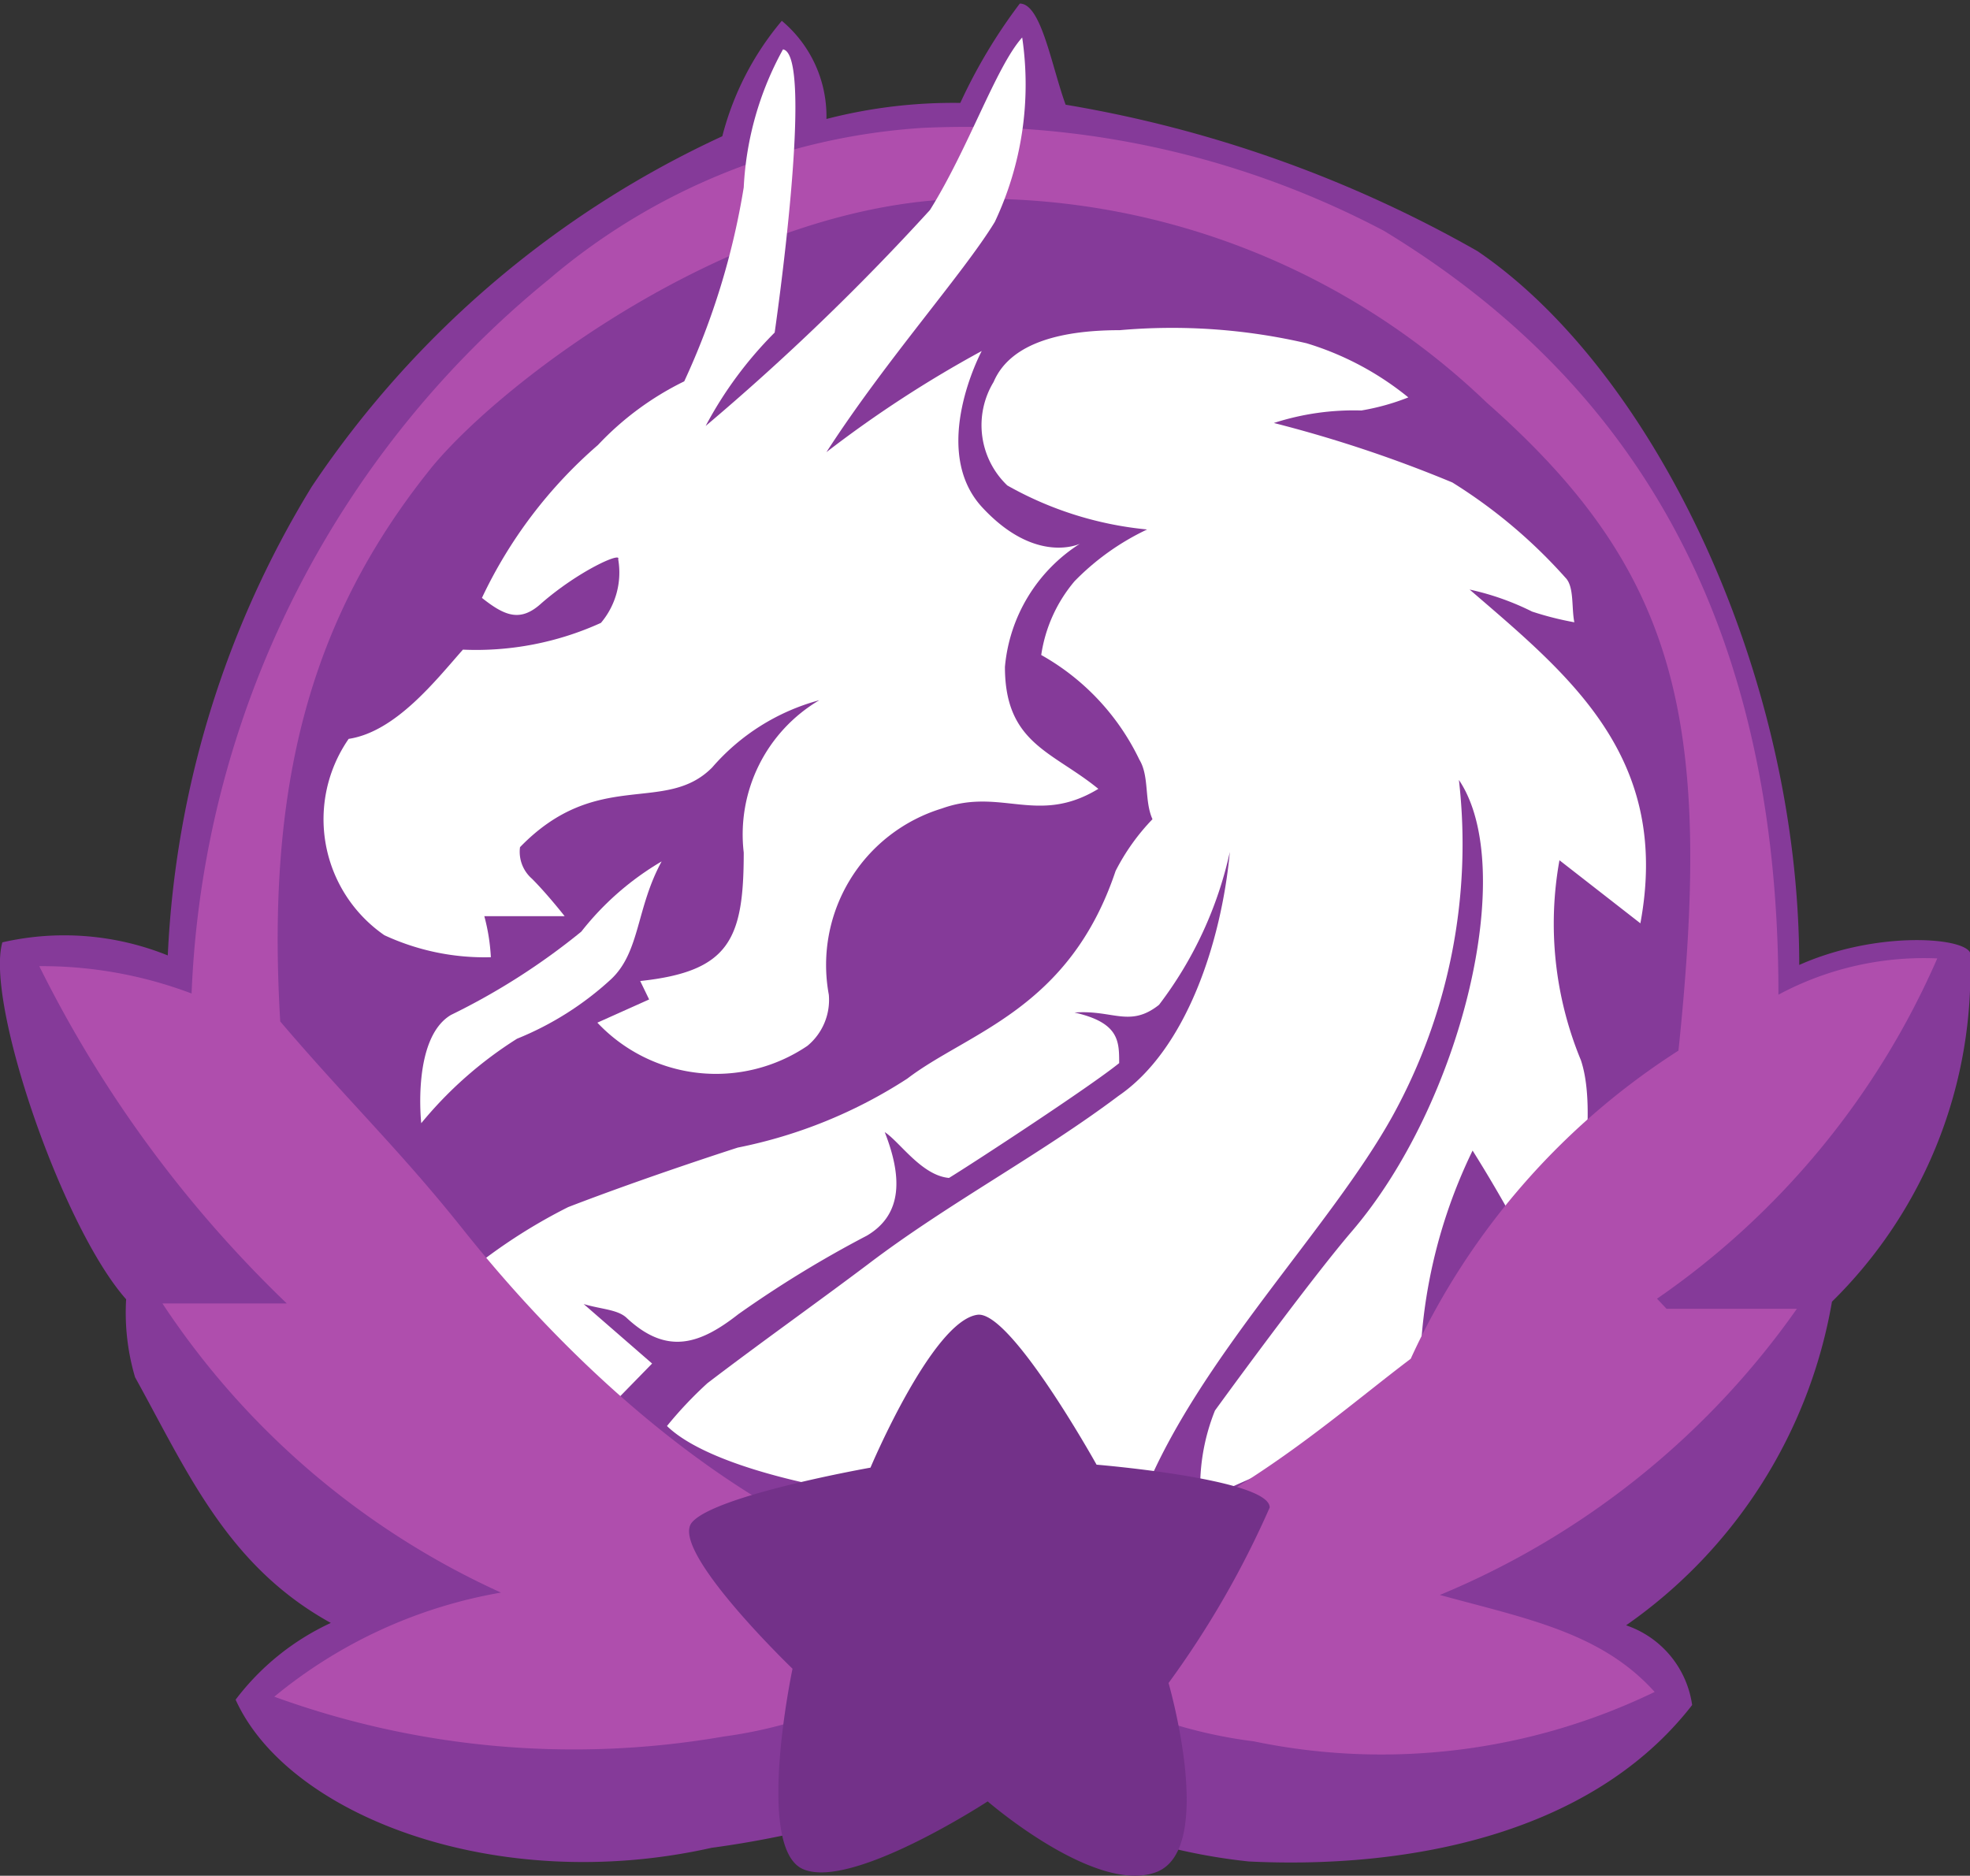 <svg id="Emblem-Purple" xmlns="http://www.w3.org/2000/svg" viewBox="0 0 33.11 31.53">
  <rect x="0" y="0" width="33.11" height="31.53" fill="#333333" stroke="none"/>
  <defs>
    <style>
      #outer-frame { fill: #853a99; }
      #inner-frame { fill: #af4ead; }
      #star { fill: #733189; }
      .dragon { fill: #fff; }
    </style>
  </defs>
  <path id="outer-frame" d="M6.74,10.41a16.51,16.51,0,0,0-2.42,7.88,4.65,4.65,0,0,0-2.78-.22c-.29,1,1,4.78,2.08,6a3.83,3.83,0,0,0,.15,1.31c.88,1.59,1.55,3.17,3.29,4.13a4.24,4.24,0,0,0-1.6,1.29c.88,1.95,4.39,3.3,8,2.49a16.8,16.8,0,0,0,4.65-1.33,9.91,9.91,0,0,0,4.38,1.56c2.68.13,5.76-.45,7.45-2.63a1.66,1.66,0,0,0-1.11-1.34,8.36,8.36,0,0,0,3.46-5.44,7.78,7.78,0,0,0,2.32-5.87c-.13-.26-1.59-.36-2.87.21,0-4.93-2.46-10-5.41-12a21,21,0,0,0-6.92-2.46c-.24-.66-.41-1.7-.77-1.7a9,9,0,0,0-1,1.67,8.52,8.52,0,0,0-2.25.27,2.09,2.09,0,0,0-.75-1.65,4.89,4.89,0,0,0-1,1.94A16.74,16.74,0,0,0,6.74,10.41Z" transform="translate(-1.5 -2.23)"/>
  <path id="dragon-body" class="dragon" d="M20.65,15c.17.28.08.69.22,1a3.62,3.62,0,0,0-.62.87c-.78,2.33-2.48,2.71-3.5,3.49a8.16,8.16,0,0,1-2.85,1.16s-1.5.48-2.85,1a9.2,9.2,0,0,0-2,1.36L11.63,26l.83-.85-1.15-1c.3.09.58.09.73.24.67.62,1.22.44,1.87-.07A18.8,18.8,0,0,1,16.07,23c.61-.36.59-1,.3-1.74.25.16.62.73,1.08.77.44-.27,2.38-1.54,2.86-1.93,0-.37,0-.68-.75-.85.64-.05.93.26,1.42-.13a6.55,6.55,0,0,0,1.19-2.57c-.14,1.51-.73,3.32-1.87,4.1-1.33,1-2.87,1.81-4.21,2.83-.89.67-1.81,1.32-2.7,2a6.64,6.64,0,0,0-.68.72c1.17,1.14,6.17,1.69,8,1.18.93-2.32,3.15-4.5,4.2-6.4a9.47,9.47,0,0,0,1.11-5.64c1,1.48.05,5.44-1.81,7.6-.59.69-1.76,2.27-2.29,3a3.45,3.45,0,0,0-.24,1.53,20.83,20.83,0,0,1,3.71-1.39,8.78,8.78,0,0,1,.86-4.51,23.62,23.62,0,0,1,1.39,2.55c.27-.87.77-3.06.43-4.07a6,6,0,0,1-.36-3.36l1.36,1.06c.52-2.8-1.2-4.17-2.87-5.61a4.47,4.47,0,0,1,1.05.37,5.27,5.27,0,0,0,.71.18c-.05-.25,0-.6-.15-.75a8.69,8.69,0,0,0-1.9-1.6,21.74,21.74,0,0,0-3-1,4.36,4.36,0,0,1,1.47-.21,3.89,3.89,0,0,0,.79-.22A5,5,0,0,0,23.46,8a10,10,0,0,0-3.14-.22c-.93,0-1.83.19-2.12.87a1.4,1.4,0,0,0,.23,1.74,5.91,5.91,0,0,0,2.35.74,4.22,4.22,0,0,0-1.22.87A2.48,2.48,0,0,0,19,13.24,4,4,0,0,1,20.65,15Z" transform="translate(-1.5 -2.23)"/>
  <path id="inner-frame" d="M24.76,6.11A15.11,15.11,0,0,0,17,4.38a10.74,10.74,0,0,0-6.28,2.55,16.31,16.31,0,0,0-6,12,7.12,7.12,0,0,0-2.56-.46,20.48,20.48,0,0,0,4.16,5.67H4.23A13.5,13.5,0,0,0,9.92,29a8.17,8.17,0,0,0-3.81,1.75,14.73,14.73,0,0,0,7.55.67A7.68,7.68,0,0,0,18,29.31a8,8,0,0,0,4.57,2.19,10.54,10.54,0,0,0,6.74-.83c-.9-1-2.15-1.23-3.61-1.63a13.79,13.79,0,0,0,6-4.81H29.51l-.16-.17a13.5,13.5,0,0,0,4.71-5.72,5.17,5.17,0,0,0-2.67.61C31.4,12.15,28.5,8.38,24.76,6.11Zm-6.91-.54A12.3,12.3,0,0,1,26.49,9c3.22,2.84,3.8,5.35,3.22,10.89a12.13,12.13,0,0,0-4.5,5.18c-1.67,1.26-3.82,3.32-7.39,3.82C13.46,28,10.17,24,9.31,22.93c-1.07-1.35-1.94-2.17-3.1-3.53-.24-4,.51-6.79,2.55-9.32C10,8.58,14,5.57,17.85,5.57Z" transform="translate(-1.5 -2.23)"/>
  <path id="dragon-head" class="dragon" d="M19.65,11.37s-.74.36-1.64-.61S18,8.13,18,8.13a19.61,19.61,0,0,0-2.61,1.7c1-1.55,2.3-3,2.83-3.87a5.41,5.41,0,0,0,.46-3.1c-.44.49-.9,1.86-1.55,2.9a40.08,40.08,0,0,1-3.77,3.63,6.6,6.6,0,0,1,1.16-1.57s.68-4.67.14-4.76A5.34,5.34,0,0,0,14,5.38a12.49,12.49,0,0,1-1,3.26,5,5,0,0,0-1.45,1.07,7.79,7.79,0,0,0-1.95,2.57c.39.31.65.41,1,.09.62-.54,1.35-.87,1.29-.74a1.31,1.31,0,0,1-.29,1.07,5.07,5.07,0,0,1-2.32.45c-.46.52-1.13,1.38-1.92,1.5a2.37,2.37,0,0,0,.6,3.3,4,4,0,0,0,1.79.37,3.3,3.3,0,0,0-.11-.69l1.35,0s-.29-.37-.55-.63a.6.6,0,0,1-.2-.53c1.3-1.34,2.44-.54,3.23-1.34A3.63,3.63,0,0,1,15.27,14,2.62,2.62,0,0,0,14,16.56c0,1.46-.24,2-1.74,2.16l.15.31-.87.39a2.74,2.74,0,0,0,3.53.39,1,1,0,0,0,.36-.86,2.75,2.75,0,0,1,1.9-3.13c1-.36,1.61.29,2.63-.33-.77-.63-1.57-.76-1.57-2.05A2.74,2.74,0,0,1,19.65,11.37Z" transform="translate(-1.5 -2.23)"/>
  <path id="dragon-tongue" class="dragon" d="M12.62,16.71a4.8,4.8,0,0,0-1.35,1.18,11.31,11.31,0,0,1-2.19,1.4c-.66.39-.5,1.82-.5,1.82a6.7,6.7,0,0,1,1.61-1.42,5.22,5.22,0,0,0,1.58-1C12.26,18.23,12.19,17.5,12.62,16.71Z" transform="translate(-1.5 -2.23)"/>
  <path id="star" class="cls-4" d="M17.93,24.33c.56-.07,2,2.52,2,2.52s2.91.24,2.91.72a15.7,15.7,0,0,1-1.7,2.95s.81,2.8-.21,3.18-2.83-1.19-2.83-1.19S15.82,34,15,33.65s-.18-3.37-.18-3.37-2.08-2-1.69-2.46,3-.92,3-.92S17.17,24.43,17.93,24.33Z" transform="translate(-1.5 -2.23)"/>
</svg>